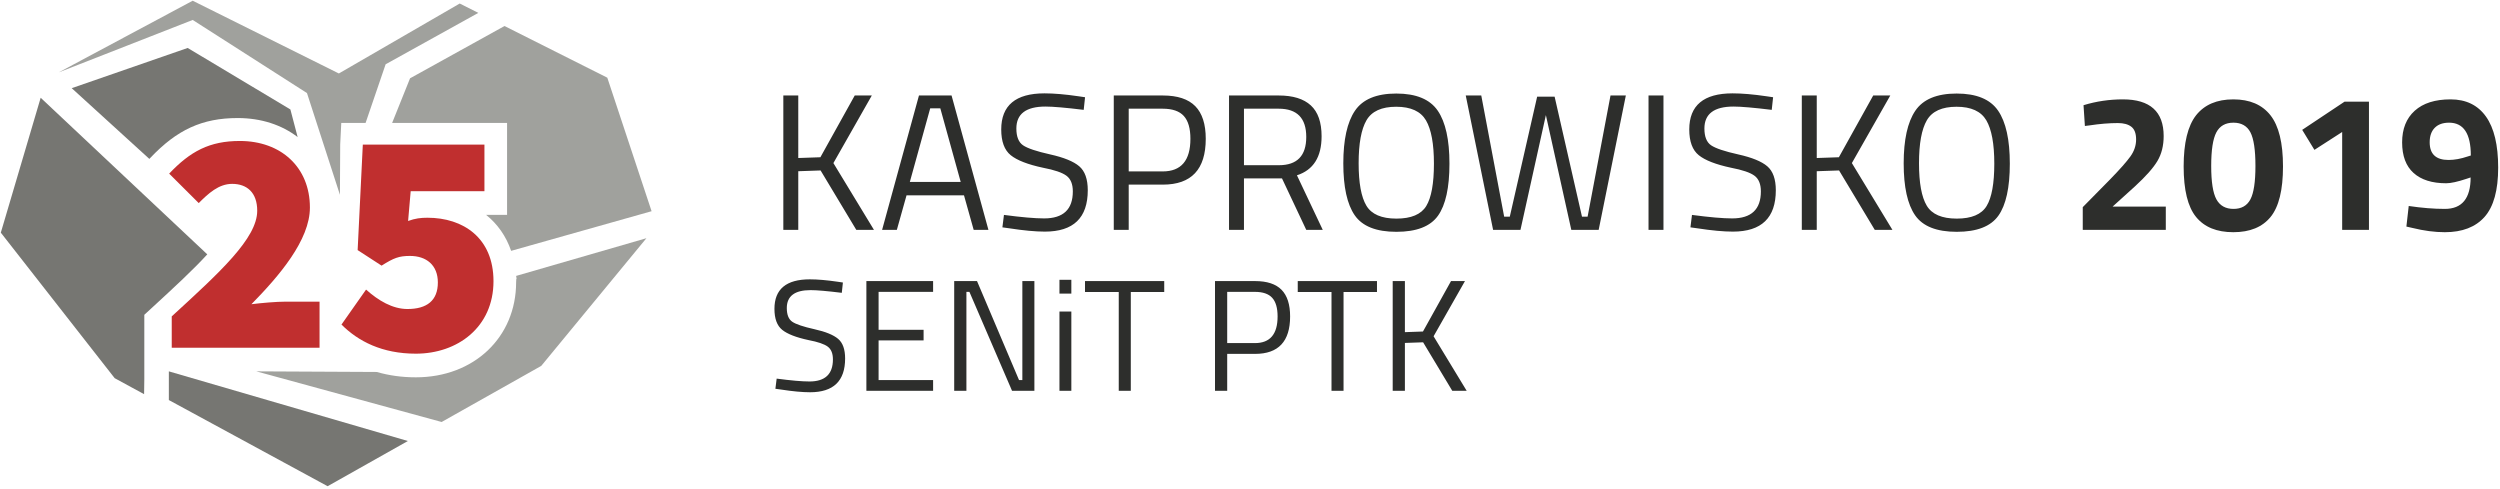 <?xml version="1.0" encoding="UTF-8"?>
<svg width="266px" height="52px" viewBox="0 0 266 52" version="1.1" xmlns="http://www.w3.org/2000/svg" xmlns:xlink="http://www.w3.org/1999/xlink">
    <!-- Generator: Sketch 51.3 (57544) - http://www.bohemiancoding.com/sketch -->
    <title>Group 14</title>
    <desc>Created with Sketch.</desc>
    <defs></defs>
    <g id="Page-1" stroke="none" stroke-width="1" fill="none" fill-rule="evenodd">
        <g id="strona-copy" transform="translate(-252, -22)">
            <g id="logo_25-kasprowisko" transform="translate(252, 22)">
                <g id="Group-14">
                    <path d="M18.273,33.662 C23.402,28.963 27.368,25.353 27.368,22.424 C27.368,20.483 26.273,19.564 24.701,19.564 C23.265,19.564 22.171,20.585 21.145,21.607 L18,18.474 C20.256,16.09 22.308,15 25.522,15 C29.897,15 32.974,17.793 32.974,22.084 C32.974,25.557 29.692,29.371 26.752,32.368 C27.846,32.232 29.419,32.096 30.376,32.096 L34,32.096 L34,37 L18.273,37 L18.273,33.662 Z" id="Fill-3" fill="#C02F2F"></path>
                    <g id="Group-13">
                        <g id="Group-2" transform="translate(81.555, 9.642)" fill="#2D2E2C">
                            <path d="M3.381,14.816 L1.791,14.816 L1.791,0.518 L3.381,0.518 L3.381,7.171 L5.735,7.089 L9.389,0.518 L11.206,0.518 L7.118,7.709 L11.434,14.816 L9.555,14.816 L5.756,8.494 L3.381,8.576 L3.381,14.816 Z M12.3,14.816 L16.223,0.518 L19.691,0.518 L23.614,14.816 L22.045,14.816 L21.013,11.138 L14.901,11.138 L13.869,14.816 L12.3,14.816 Z M17.42,1.882 L15.252,9.713 L20.662,9.713 L18.494,1.882 L17.42,1.882 Z M29.683,1.696 C27.619,1.696 26.586,2.474 26.586,4.031 C26.586,4.898 26.824,5.494 27.299,5.818 C27.773,6.142 28.737,6.465 30.189,6.789 C31.641,7.113 32.67,7.533 33.276,8.049 C33.881,8.566 34.184,9.417 34.184,10.601 C34.184,13.535 32.663,15.002 29.621,15.002 C28.617,15.002 27.357,14.885 25.843,14.651 L25.1,14.548 L25.265,13.225 C27.137,13.473 28.561,13.597 29.539,13.597 C31.576,13.597 32.594,12.64 32.594,10.725 C32.594,9.954 32.371,9.399 31.923,9.062 C31.476,8.724 30.64,8.439 29.415,8.204 C27.804,7.86 26.662,7.416 25.987,6.872 C25.313,6.328 24.976,5.415 24.976,4.134 C24.976,1.572 26.511,0.291 29.58,0.291 C30.585,0.291 31.789,0.394 33.193,0.601 L33.895,0.704 L33.751,2.047 C31.837,1.813 30.482,1.696 29.683,1.696 Z M42.174,10.002 L38.54,10.002 L38.54,14.816 L36.95,14.816 L36.95,0.518 L42.174,0.518 C43.729,0.518 44.878,0.897 45.622,1.655 C46.365,2.412 46.737,3.569 46.737,5.126 C46.737,8.377 45.216,10.002 42.174,10.002 Z M38.54,8.597 L42.153,8.597 C44.121,8.597 45.105,7.44 45.105,5.126 C45.105,4.024 44.871,3.215 44.403,2.698 C43.935,2.181 43.185,1.923 42.153,1.923 L38.54,1.923 L38.54,8.597 Z M50.803,9.341 L50.803,14.816 L49.213,14.816 L49.213,0.518 L54.499,0.518 C56.013,0.518 57.152,0.869 57.916,1.572 C58.68,2.274 59.062,3.369 59.062,4.857 C59.062,7.061 58.188,8.445 56.439,9.01 L59.186,14.816 L57.431,14.816 L54.85,9.341 L50.803,9.341 Z M54.519,7.936 C56.46,7.936 57.431,6.934 57.431,4.929 C57.431,2.925 56.453,1.923 54.499,1.923 L50.803,1.923 L50.803,7.936 L54.519,7.936 Z M63.004,7.729 C63.004,9.823 63.279,11.328 63.83,12.244 C64.381,13.16 65.444,13.618 67.02,13.618 C68.596,13.618 69.656,13.17 70.2,12.275 C70.743,11.38 71.015,9.878 71.015,7.771 C71.015,5.663 70.733,4.127 70.169,3.163 C69.604,2.199 68.548,1.716 66.999,1.716 C65.451,1.716 64.398,2.195 63.84,3.153 C63.283,4.11 63.004,5.635 63.004,7.729 Z M72.667,7.771 C72.667,10.319 72.261,12.165 71.449,13.308 C70.637,14.451 69.16,15.023 67.02,15.023 C64.88,15.023 63.403,14.438 62.591,13.267 C61.779,12.096 61.373,10.253 61.373,7.74 C61.373,5.226 61.786,3.359 62.612,2.14 C63.438,0.921 64.904,0.311 67.01,0.311 C69.116,0.311 70.585,0.918 71.418,2.13 C72.25,3.342 72.667,5.222 72.667,7.771 Z M74.4,0.518 L76.052,0.518 L78.488,13.411 L79.087,13.411 L81.998,0.642 L83.856,0.642 L86.768,13.411 L87.366,13.411 L89.803,0.518 L91.434,0.518 L88.543,14.816 L85.632,14.816 L82.927,2.605 L80.223,14.816 L77.311,14.816 L74.4,0.518 Z M93.848,14.816 L93.848,0.518 L95.438,0.518 L95.438,14.816 L93.848,14.816 Z M102.891,1.696 C100.826,1.696 99.794,2.474 99.794,4.031 C99.794,4.898 100.031,5.494 100.506,5.818 C100.981,6.142 101.944,6.465 103.397,6.789 C104.849,7.113 105.878,7.533 106.483,8.049 C107.089,8.566 107.392,9.417 107.392,10.601 C107.392,13.535 105.871,15.002 102.829,15.002 C101.824,15.002 100.565,14.885 99.05,14.651 L98.307,14.548 L98.472,13.225 C100.344,13.473 101.769,13.597 102.746,13.597 C104.783,13.597 105.802,12.64 105.802,10.725 C105.802,9.954 105.578,9.399 105.131,9.062 C104.684,8.724 103.847,8.439 102.622,8.204 C101.012,7.86 99.869,7.416 99.195,6.872 C98.52,6.328 98.183,5.415 98.183,4.134 C98.183,1.572 99.718,0.291 102.787,0.291 C103.792,0.291 104.997,0.394 106.401,0.601 L107.103,0.704 L106.958,2.047 C105.045,1.813 103.689,1.696 102.891,1.696 Z M111.747,14.816 L110.157,14.816 L110.157,0.518 L111.747,0.518 L111.747,7.171 L114.101,7.089 L117.755,0.518 L119.572,0.518 L115.484,7.709 L119.799,14.816 L117.921,14.816 L114.122,8.494 L111.747,8.576 L111.747,14.816 Z M122.627,7.729 C122.627,9.823 122.902,11.328 123.453,12.244 C124.003,13.16 125.067,13.618 126.643,13.618 C128.219,13.618 129.279,13.17 129.822,12.275 C130.366,11.38 130.638,9.878 130.638,7.771 C130.638,5.663 130.356,4.127 129.791,3.163 C129.227,2.199 128.171,1.716 126.622,1.716 C125.074,1.716 124.021,2.195 123.463,3.153 C122.906,4.11 122.627,5.635 122.627,7.729 Z M132.29,7.771 C132.29,10.319 131.884,12.165 131.072,13.308 C130.259,14.451 128.783,15.023 126.643,15.023 C124.502,15.023 123.026,14.438 122.214,13.267 C121.402,12.096 120.996,10.253 120.996,7.74 C120.996,5.226 121.409,3.359 122.235,2.14 C123.061,0.921 124.527,0.311 126.633,0.311 C128.739,0.311 130.208,0.918 131.041,2.13 C131.873,3.342 132.29,5.222 132.29,7.771 Z" id="KASPROWISKO-"></path>
                            <path d="M148.886,14.816 L140.05,14.816 L140.05,12.399 L142.961,9.444 C143.993,8.384 144.712,7.571 145.118,7.006 C145.524,6.441 145.727,5.839 145.727,5.198 C145.727,4.558 145.559,4.106 145.222,3.845 C144.884,3.583 144.406,3.452 143.787,3.452 C142.864,3.452 141.86,3.535 140.772,3.7 L140.277,3.762 L140.132,1.551 C141.481,1.138 142.878,0.931 144.323,0.931 C147.214,0.931 148.659,2.233 148.659,4.836 C148.659,5.856 148.439,6.737 147.999,7.481 C147.558,8.225 146.76,9.127 145.604,10.188 L143.229,12.337 L148.886,12.337 L148.886,14.816 Z M152.106,2.626 C153.001,1.496 154.322,0.931 156.07,0.931 C157.819,0.931 159.136,1.496 160.024,2.626 C160.912,3.755 161.356,5.57 161.356,8.07 C161.356,10.57 160.916,12.361 160.035,13.442 C159.154,14.524 157.832,15.064 156.07,15.064 C154.309,15.064 152.987,14.524 152.106,13.442 C151.225,12.361 150.785,10.57 150.785,8.07 C150.785,5.57 151.225,3.755 152.106,2.626 Z M158.424,8.018 C158.424,6.31 158.245,5.115 157.887,4.434 C157.529,3.752 156.927,3.411 156.081,3.411 C155.234,3.411 154.629,3.755 154.264,4.444 C153.899,5.133 153.717,6.324 153.717,8.018 C153.717,9.713 153.903,10.897 154.274,11.572 C154.646,12.247 155.251,12.585 156.091,12.585 C156.931,12.585 157.529,12.247 157.887,11.572 C158.245,10.897 158.424,9.713 158.424,8.018 Z M170.502,1.179 L170.502,14.816 L167.652,14.816 L167.652,4.403 L164.7,6.304 L163.399,4.175 L167.9,1.179 L170.502,1.179 Z M178.573,12.585 C180.404,12.585 181.319,11.469 181.319,9.238 L180.886,9.382 C179.936,9.699 179.213,9.857 178.718,9.857 C177.218,9.857 176.061,9.492 175.249,8.762 C174.437,8.032 174.031,6.947 174.031,5.508 C174.031,4.069 174.478,2.946 175.373,2.14 C176.268,1.334 177.538,0.931 179.182,0.931 C180.827,0.931 182.083,1.541 182.951,2.76 C183.818,3.979 184.251,5.79 184.251,8.194 C184.251,10.598 183.77,12.344 182.806,13.432 C181.842,14.52 180.432,15.064 178.573,15.064 C177.5,15.064 176.35,14.913 175.125,14.61 L174.485,14.465 L174.733,12.275 C176.137,12.482 177.417,12.585 178.573,12.585 Z M178.966,7.378 C179.599,7.378 180.28,7.254 181.01,7.006 L181.34,6.903 C181.34,4.575 180.569,3.411 179.028,3.411 C178.367,3.411 177.858,3.593 177.5,3.958 C177.142,4.323 176.963,4.836 176.963,5.498 C176.963,6.751 177.631,7.378 178.966,7.378 Z" id="2019"></path>
                            <path d="M4.69,21.227 C3.004,21.227 2.161,21.863 2.161,23.134 C2.161,23.843 2.355,24.329 2.743,24.594 C3.131,24.858 3.917,25.122 5.103,25.387 C6.289,25.651 7.13,25.994 7.624,26.416 C8.119,26.838 8.366,27.532 8.366,28.5 C8.366,30.896 7.124,32.094 4.64,32.094 C3.819,32.094 2.791,31.999 1.554,31.807 L0.947,31.723 L1.082,30.643 C2.611,30.845 3.774,30.947 4.572,30.947 C6.236,30.947 7.068,30.165 7.068,28.601 C7.068,27.971 6.885,27.518 6.52,27.243 C6.154,26.967 5.472,26.734 4.471,26.543 C3.156,26.261 2.223,25.898 1.672,25.454 C1.121,25.01 0.846,24.265 0.846,23.218 C0.846,21.126 2.099,20.08 4.606,20.08 C5.427,20.08 6.41,20.164 7.557,20.333 L8.13,20.417 L8.012,21.514 C6.449,21.323 5.342,21.227 4.69,21.227 Z M10.628,31.942 L10.628,20.265 L17.727,20.265 L17.727,21.413 L11.927,21.413 L11.927,25.446 L16.715,25.446 L16.715,26.576 L11.927,26.576 L11.927,30.795 L17.727,30.795 L17.727,31.942 L10.628,31.942 Z M19.972,31.942 L19.972,20.265 L22.4,20.265 L26.869,30.795 L27.223,30.795 L27.223,20.265 L28.504,20.265 L28.504,31.942 L26.127,31.942 L21.591,21.413 L21.271,21.413 L21.271,31.942 L19.972,31.942 Z M31.171,31.942 L31.171,23.505 L32.436,23.505 L32.436,31.942 L31.171,31.942 Z M31.171,21.598 L31.171,20.13 L32.436,20.13 L32.436,21.598 L31.171,21.598 Z M33.889,21.43 L33.889,20.265 L42.319,20.265 L42.319,21.43 L38.762,21.43 L38.762,31.942 L37.48,31.942 L37.48,21.43 L33.889,21.43 Z M51.987,28.011 L49.019,28.011 L49.019,31.942 L47.721,31.942 L47.721,20.265 L51.987,20.265 C53.257,20.265 54.196,20.575 54.803,21.193 C55.41,21.812 55.713,22.757 55.713,24.028 C55.713,26.683 54.471,28.011 51.987,28.011 Z M49.019,26.863 L51.97,26.863 C53.577,26.863 54.381,25.918 54.381,24.028 C54.381,23.128 54.19,22.467 53.808,22.046 C53.426,21.624 52.813,21.413 51.97,21.413 L49.019,21.413 L49.019,26.863 Z M56.525,21.43 L56.525,20.265 L64.956,20.265 L64.956,21.43 L61.398,21.43 L61.398,31.942 L60.117,31.942 L60.117,21.43 L56.525,21.43 Z M67.926,31.942 L66.628,31.942 L66.628,20.265 L67.926,20.265 L67.926,25.699 L69.849,25.631 L72.833,20.265 L74.317,20.265 L70.978,26.138 L74.502,31.942 L72.968,31.942 L69.865,26.779 L67.926,26.846 L67.926,31.942 Z" id="SENiT-PTK"></path>
                        </g>
                        <path d="M36.333,34.532 L38.949,30.812 C40.256,31.983 41.77,32.879 43.353,32.879 C45.418,32.879 46.588,31.983 46.588,30.055 C46.588,28.195 45.349,27.231 43.628,27.231 C42.458,27.231 41.908,27.437 40.6,28.264 L38.053,26.611 L38.604,15.384 L51.544,15.384 L51.544,20.343 L43.697,20.343 L43.422,23.512 C44.179,23.236 44.764,23.167 45.487,23.167 C49.272,23.167 52.507,25.302 52.507,29.917 C52.507,34.808 48.687,37.631 44.248,37.631 C40.669,37.631 38.122,36.322 36.333,34.532" id="Fill-5" fill="#C02F2F"></path>
                        <polygon id="Fill-7" fill="#767672" points="17.965 39.512 17.965 42.565 34.858 51.733 43.398 46.923"></polygon>
                        <path d="M51.544,13.079 L53.952,13.079 L53.952,15.489 L53.952,20.448 L53.952,22.859 L51.716,22.859 C52.94,23.835 53.853,25.137 54.384,26.69 L69.329,22.473 L64.616,8.265 L53.679,2.769 L43.63,8.331 L41.723,13.079 L51.544,13.079 Z" id="Fill-9" fill="#A0A19D"></path>
                        <polyline id="Fill-11" fill="#A0A19D" points="36.198 15.371 36.311 13.079 38.899 13.079 41.031 6.84 50.894 1.37 48.915 0.375 36.055 7.818 20.503 0.077 6.251 7.7 20.503 2.122 32.662 9.902 36.168 20.726"></polyline>
                        <path d="M54.916,29.357 C55.024,29.966 54.916,29.357 54.916,30.022 C54.916,35.889 50.43,40.147 44.248,40.147 C42.768,40.147 41.383,39.954 40.092,39.578 L27.271,39.511 L46.99,44.9 L57.588,38.931 L68.779,25.345 L54.916,29.357 Z" id="Fill-13" fill="#A0A19D"></path>
                        <path d="M30.898,11.646 L19.969,5.103 L7.63,9.382 L15.89,16.907 L15.964,16.83 C18.821,13.797 21.522,12.56 25.288,12.56 C27.806,12.56 29.993,13.297 31.669,14.584 L30.898,11.646 Z" id="Fill-15" fill="#767672"></path>
                        <path d="M4.328,10.402 L0.087,24.755 L12.2,40.236 L15.332,41.94 L15.343,41.197 L15.355,40.339 L15.355,37.928 L15.355,34.553 L15.355,33.495 L16.133,32.779 L16.261,32.661 C18.555,30.55 20.558,28.702 22.055,27.064" id="Fill-17" fill="#767672"></path>
                    </g>
                </g>
            </g>
        </g>
    </g>
</svg>